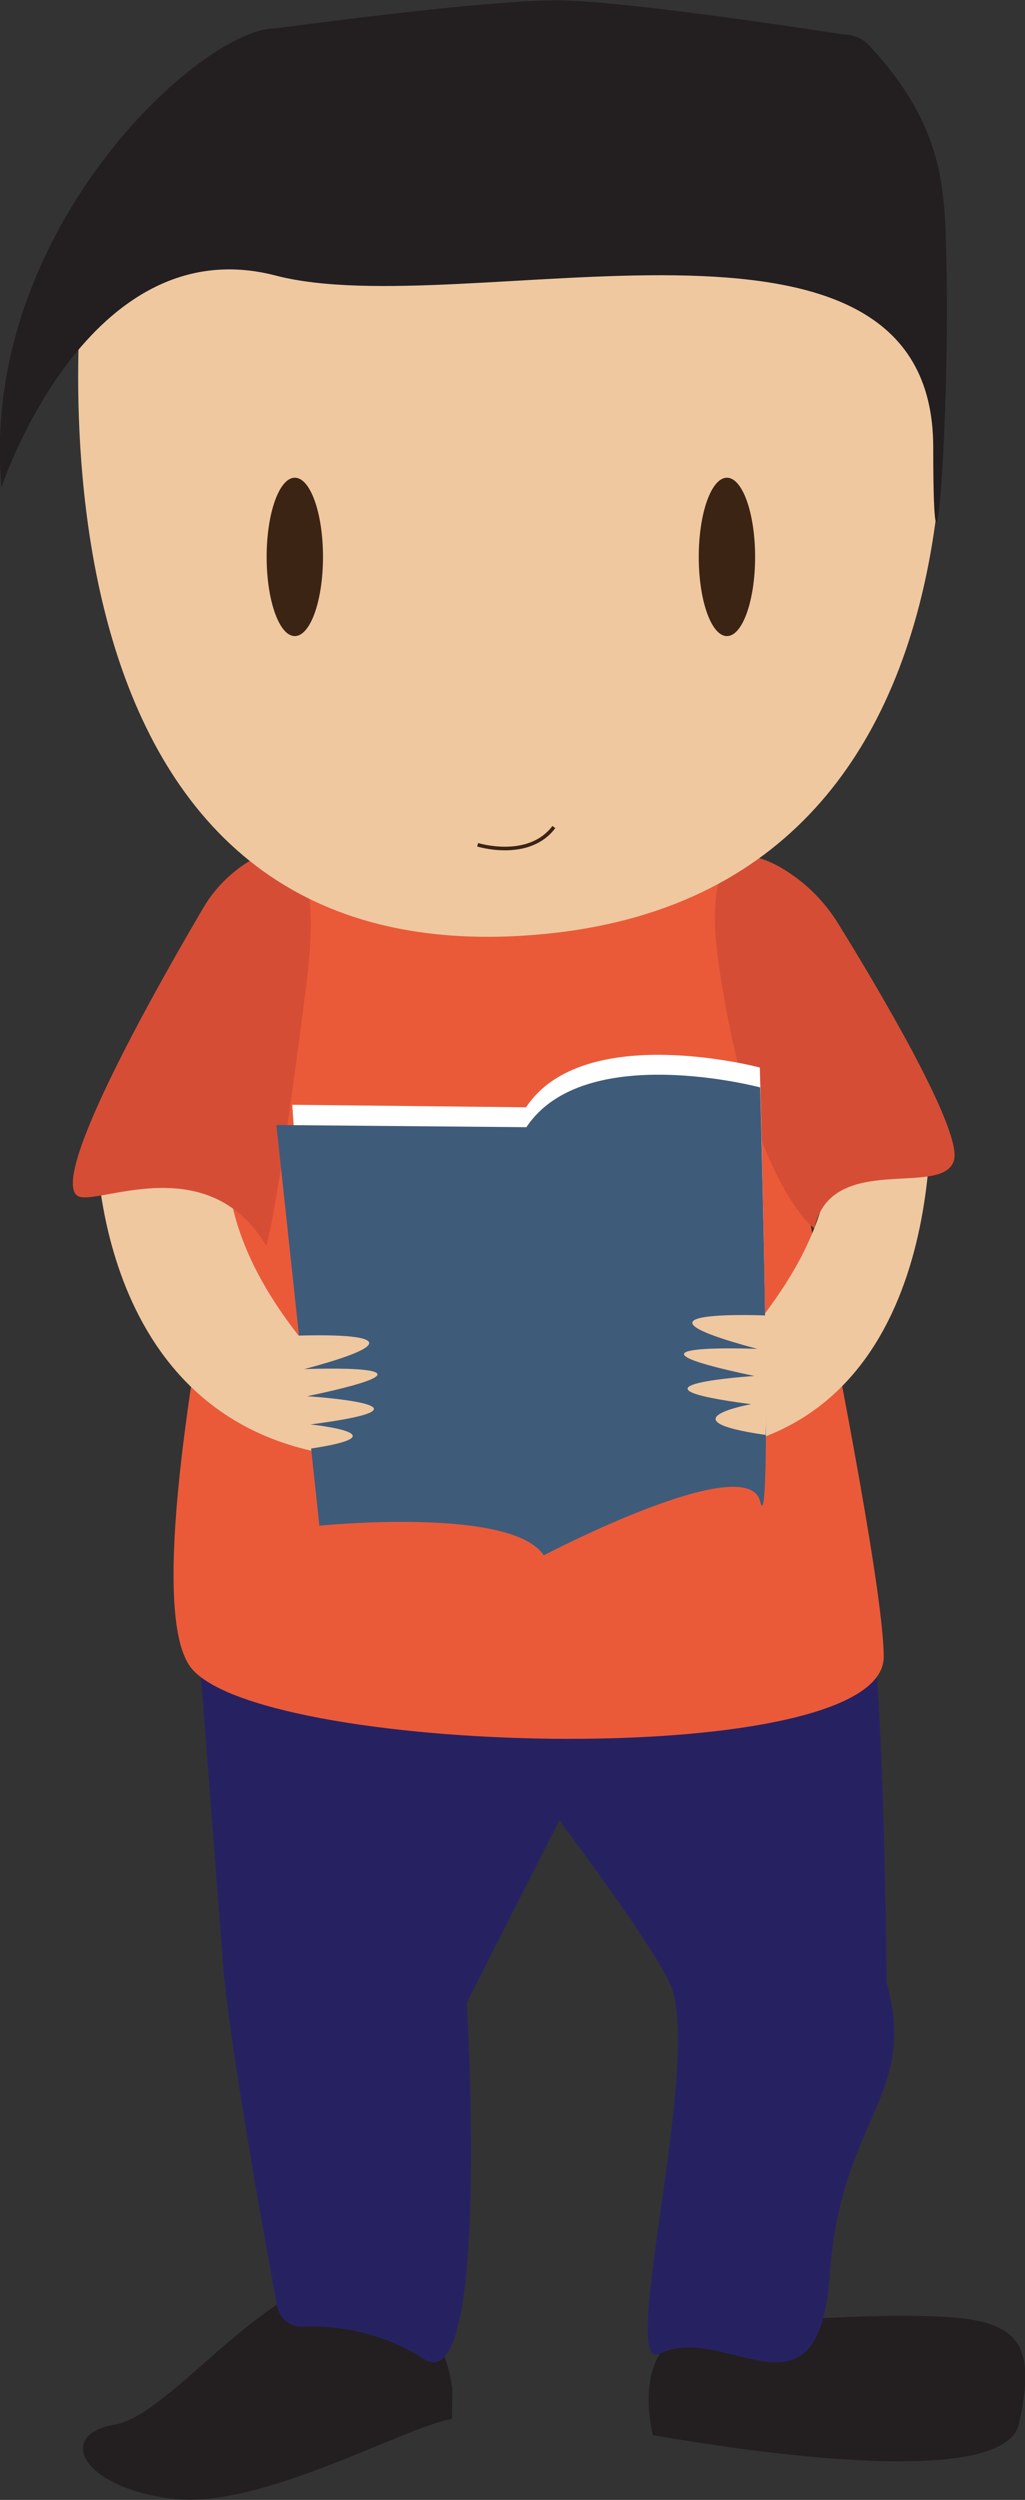 <svg version="1.1" id="avatar" xmlns="http://www.w3.org/2000/svg" xmlns:xlink="http://www.w3.org/1999/xlink" x="0px" y="0px"
               viewBox="0 0 283.7 691.3" style="enable-background:new 0 0 283.7 691.3;" xml:space="preserve" class="h-100">
            <rect x="0" y="0" width="283.7" height="691.3" fill="#333333" stroke="none"/>
            <style type="text/css">
              .st0{fill:#231F20;}
              .st1{fill:#262262;} /*pants*/
              .st2{fill:#FFFFFF;stroke:#231F20;stroke-miterlimit:10;}
              .st3{fill:#EA5A39;}
              .st4{fill:#EFC8A0;}
              .st5{fill:#D64D35;}
              .st6{fill:#3C2415;}
              .st7{fill:none;stroke:#3C2415;stroke-miterlimit:10;}
              .st8{fill:#FFFFFF;}
              .st9{fill:#3F5B7A;} /*book*/
            </style>
            <title>me</title>
            <path class="st0 shoe" d="M125.2,660.7c0,0-2.5-26.8-26-30.4S48,667.8,31.7,670.5s-9.2,17.5,16.2,20.5c24.3,2.9,63.7-19.8,77.2-22.1"/>
            <path class="st1" d="M53.2,432.3l8.4,109.2c1.4,20.8,11.5,77.1,15.1,96.2c0.6,3.4,3.7,5.9,7.2,5.7c11.9-0.5,23.6,2.6,33.6,9
              c18.4,11.4,11.7-98.6,11.7-98.6l49-96.5L53.2,432.3z"/>
            <path class="st0" d="M180.7,673.4c0,0-6.9-26.3,13-29.3c19.8-3,61.3-5,75-2.7s17.9,8.8,13.3,28.9S192.1,675.3,180.7,673.4"/>
            <path class="st1" d="M111.8,447.7c0,0,64.5,80.8,73.7,101s-14.7,108.1-2.9,102.2c18.1-9.1,44.1,22.2,47.1-22.2
              c2.9-42.6,24.5-49,15.7-80.5c0,0-0.8-110.8-7.5-115.2S111.8,447.7,111.8,447.7z"/>
            <path class="st2" d="M128.8,72.5"/>
            <path class="st3" d="M83.5,237.7c0,0-51.8,199.9-30.2,224s191.3,28.1,191.3-3.5s-43-227.6-43-227.6S143,218.7,83.5,237.7z"/>
            <path class="st4 arms" d="M26.6,312.7c0,0-2.3,76.4,62.1,89c59.8,11.8-23.9-22.5-25.9-79.8C61.9,294.1,26.6,312.7,26.6,312.7z"/>
            <path class="st4 arms" d="M257.3,300.8c0,0,7.6,87-56.9,99.7c-59.8,11.8,27.6-24.9,29.6-82.1C231,290.5,257.3,300.8,257.3,300.8z"/>
            <path class="st5" d="M67.2,239.3c-4.6,3.2-8.4,7.3-11.2,12.2c-10.3,17.5-42.8,74-34.5,79.2c5,3.1,35.8-13.5,52.2,13.8
              c0,0,2.9-7.7,11-71.5C90.3,229.8,76.7,232.8,67.2,239.3z"/>
            <path class="st5" d="M217.9,241c5.9,3.8,10.8,8.9,14.4,14.9c9.9,16,34.4,56.9,31.7,65.1c-3.3,10.3-34-2.7-38.6,18.7
              c0,0-17-11.9-26.1-70.5C193.3,231.2,207.3,234.2,217.9,241z"/>
            <path class="st4" d="M23.5,70c0,0-26.7,198.5,121.9,188.7C289.9,249.3,258.2,70,258.2,70S154.5,18.2,23.5,70z"/>
            <ellipse class="st6" cx="81.6" cy="154" rx="7.8" ry="21.9"/>
            <ellipse class="st6" cx="201.2" cy="154" rx="7.8" ry="21.9"/>
            <path class="st0" d="M75.9,7.9c-20,0-81.8,55.8-75.5,126.9c0,0,23.7-72.2,75.9-58.6s182-29.6,182,47.5c0,53.8,4.8-9.3,3.6-53.2
              c-0.5-18.2-0.5-35.4-21.1-57.7c-1.9-2.1-4.6-3.3-7.5-3.3c0,0-58.8-9.2-78.4-9.4C135.2-0.2,75.9,7.9,75.9,7.9z"/>
            <path class="st6" d="M62.2,55.5"/>
            <path class="st6" d="M-0.5,80.7"/>
            <path class="st6" d="M-18.2,16.2"/>
            <path class="st7" d="M132.2,233.6c0,0,14.1,4.4,21.1-4.9"/>
            <path class="st8 book" d="M80.9,305.5l7.4,110.9c0,0,60.7-6.2,62.1,8.2c0,0,56.3-29.5,59.9-14.9s0-114.5,0-114.5s-48.8-13-64.7,11
              L80.9,305.5z"/>
            <path class="st9 book" d="M76.5,311.1l11.9,110.8c0,0,53.2-5.4,62.1,8.2c0,0,56.3-29.5,59.9-14.9s0-114.5,0-114.5s-48.8-13-64.7,11
              L76.5,311.1z"/>
            <path class="st4 hands" d="M80.9,369.4c0,0,45.6-2.1,3.3,9.2c0,0,45.1-1.8,0.8,7.5c0,0,41,2.6,0.9,7.8c0,0,27.3,2.8-1.4,6.9"/>
            <path class="st4 hands" d="M212.9,363.8c0,0-45.6-2.1-3.3,9.2c0,0-45.1-1.8-0.8,7.5c0,0-41,2.6-0.9,7.8c0,0-24.6,4.4,4,8.5"/>
            <path class="st6" d="M302.7,80.7"/>
            <path class="st6" d="M285.1,16.2"/>
            </svg>